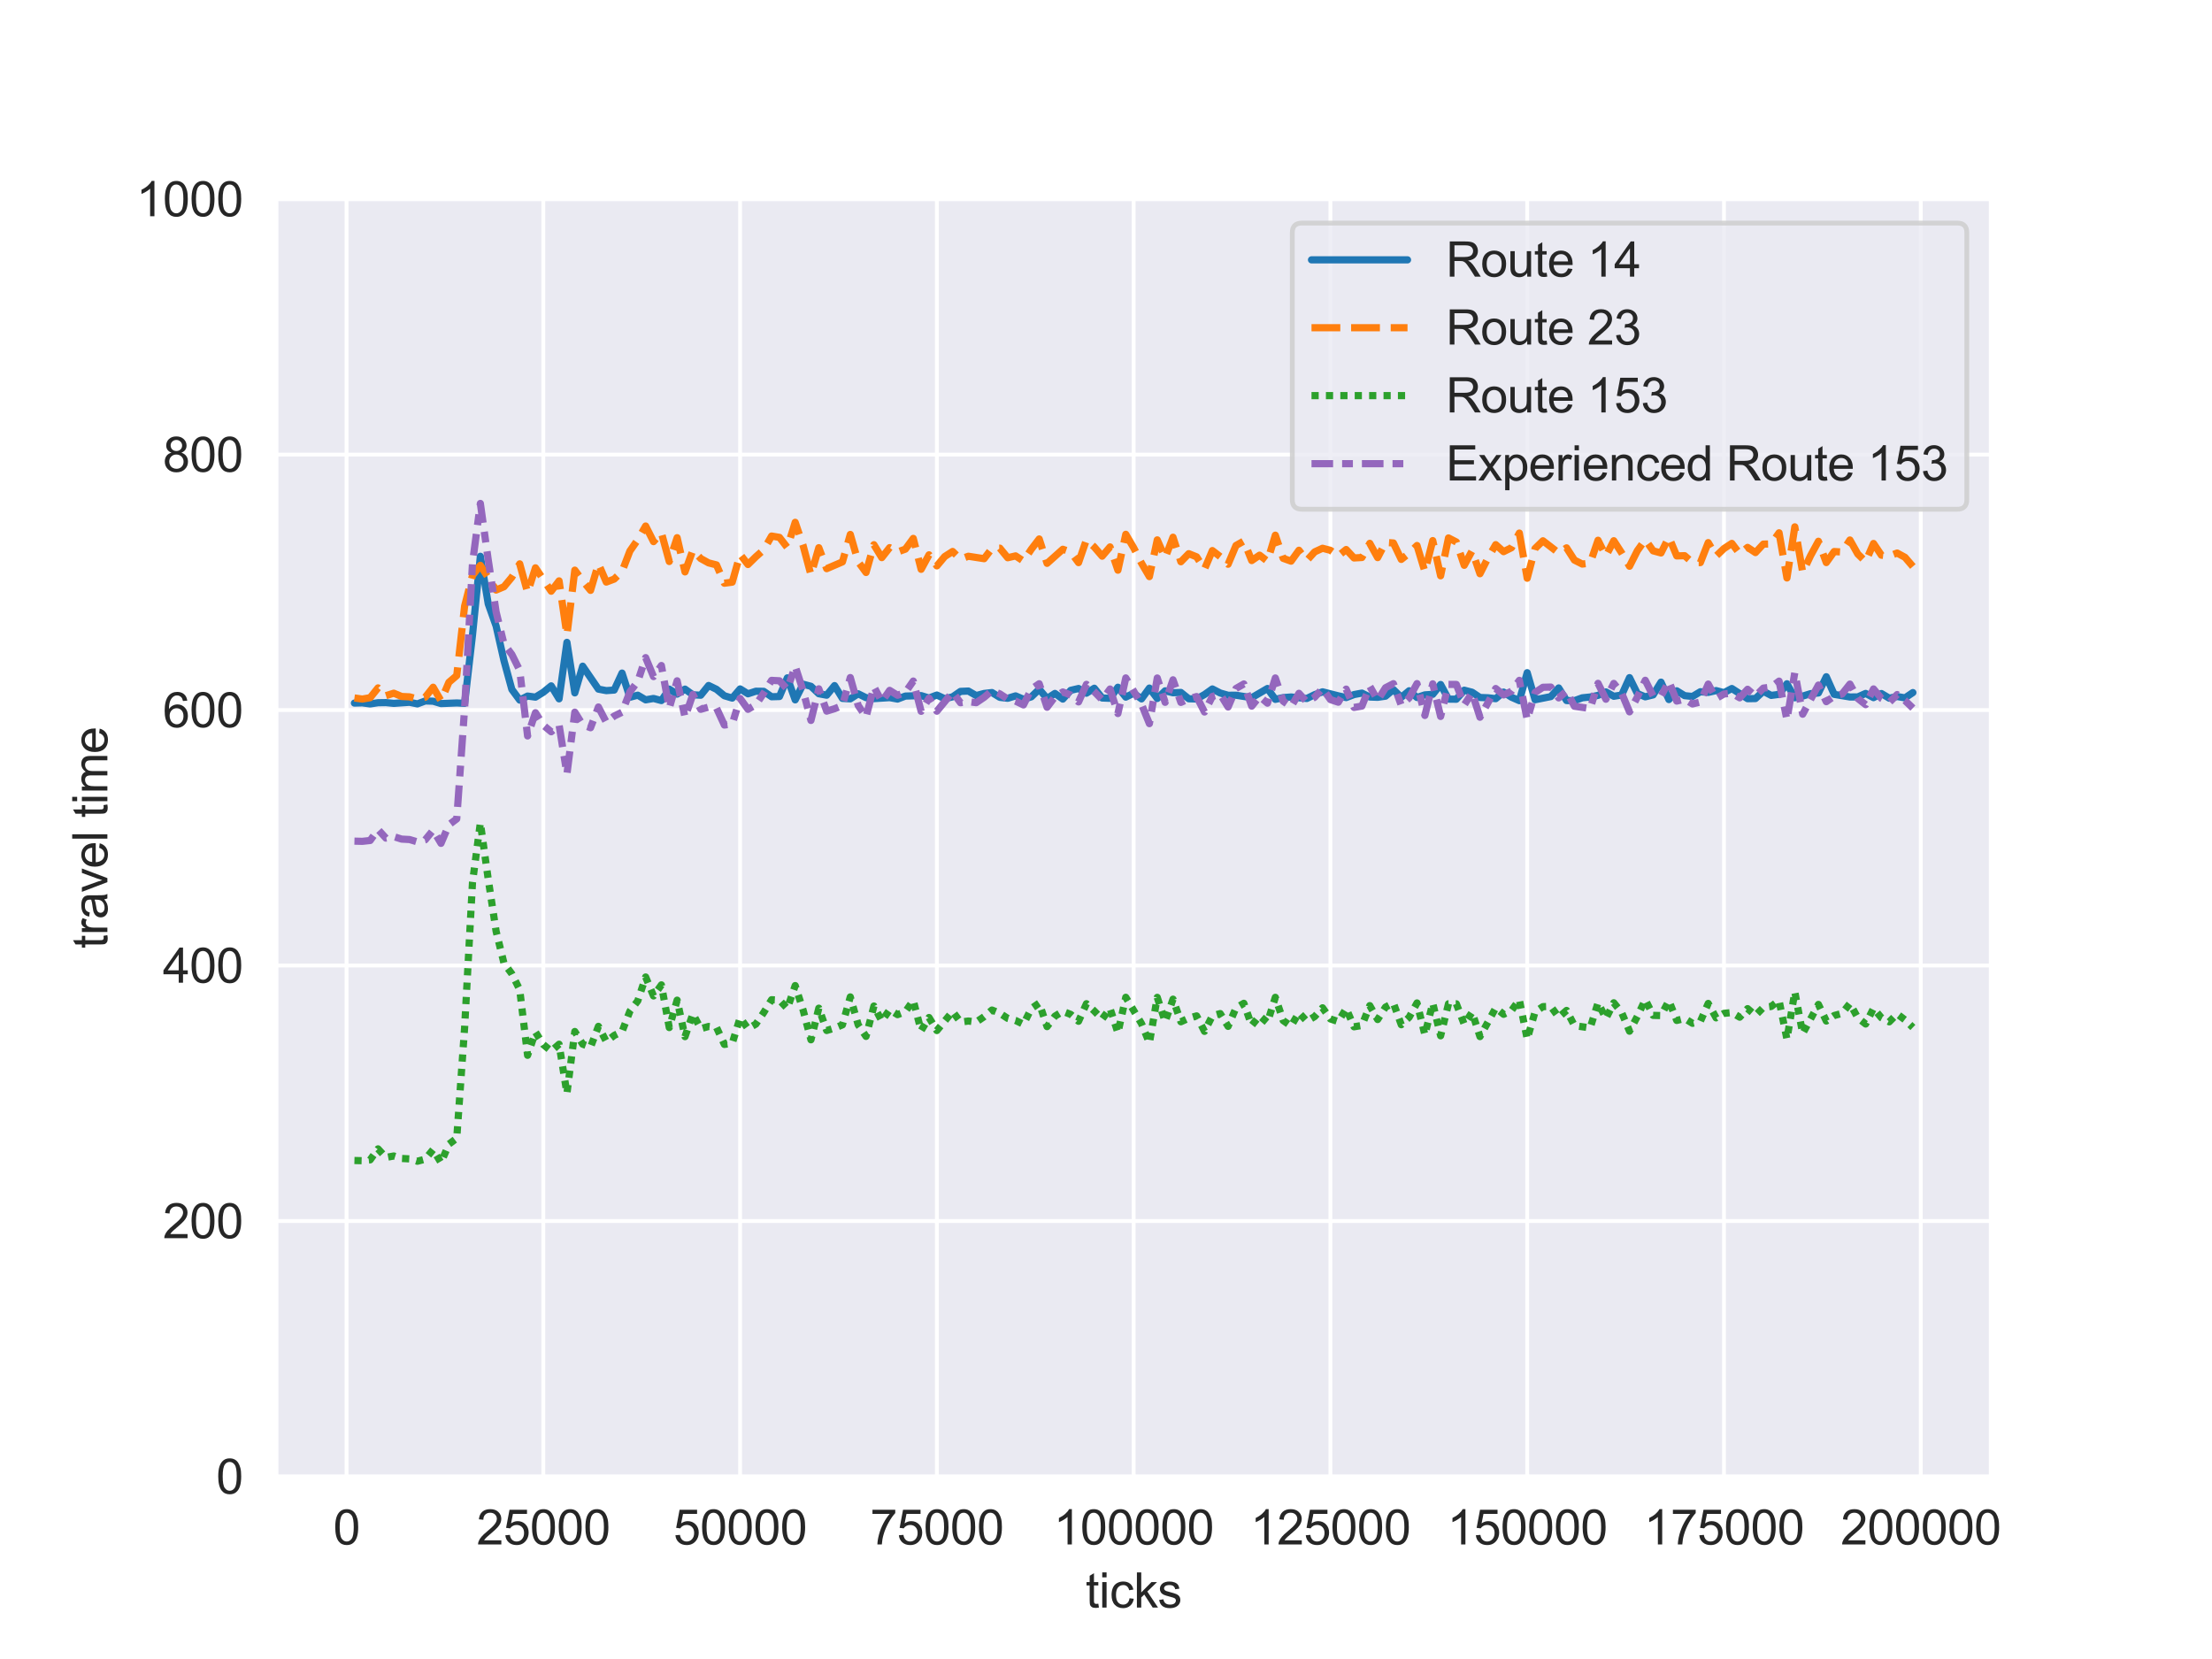 <?xml version="1.0" encoding="utf-8" standalone="no"?>
<!DOCTYPE svg PUBLIC "-//W3C//DTD SVG 1.1//EN"
  "http://www.w3.org/Graphics/SVG/1.1/DTD/svg11.dtd">
<svg xmlns:xlink="http://www.w3.org/1999/xlink" width="460.8pt" height="345.6pt" viewBox="0 0 460.8 345.6" xmlns="http://www.w3.org/2000/svg" version="1.1">
 <defs>
  <style type="text/css">*{stroke-linejoin: round; stroke-linecap: butt}</style>
 </defs>
 <g id="figure_1">
  <g id="patch_1">
   <path d="M 0 345.6 
L 460.8 345.6 
L 460.8 0 
L 0 0 
z
" style="fill: #ffffff"/>
  </g>
  <g id="axes_1">
   <g id="patch_2">
    <path d="M 57.6 307.584 
L 414.72 307.584 
L 414.72 41.472 
L 57.6 41.472 
z
" style="fill: #eaeaf2"/>
   </g>
   <g id="matplotlib.axis_1">
    <g id="xtick_1">
     <g id="line2d_1">
      <path d="M 72.193 307.584 
L 72.193 41.472 
" clip-path="url(#p2d8c1a5a22)" style="fill: none; stroke: #ffffff; stroke-width: 0.8; stroke-linecap: round"/>
     </g>
     <g id="text_1">
      <!-- 0 -->
      <g style="fill: #262626" transform="translate(69.413 321.742) scale(0.1 -0.1)">
       <defs>
        <path id="ArialMT-30" d="M 266 2259 
Q 266 3072 433 3567 
Q 600 4063 929 4331 
Q 1259 4600 1759 4600 
Q 2128 4600 2406 4451 
Q 2684 4303 2865 4023 
Q 3047 3744 3150 3342 
Q 3253 2941 3253 2259 
Q 3253 1453 3087 958 
Q 2922 463 2592 192 
Q 2263 -78 1759 -78 
Q 1097 -78 719 397 
Q 266 969 266 2259 
z
M 844 2259 
Q 844 1131 1108 757 
Q 1372 384 1759 384 
Q 2147 384 2411 759 
Q 2675 1134 2675 2259 
Q 2675 3391 2411 3762 
Q 2147 4134 1753 4134 
Q 1366 4134 1134 3806 
Q 844 3388 844 2259 
z
" transform="scale(0.016)"/>
       </defs>
       <use xlink:href="#ArialMT-30"/>
      </g>
     </g>
    </g>
    <g id="xtick_2">
     <g id="line2d_2">
      <path d="M 113.185 307.584 
L 113.185 41.472 
" clip-path="url(#p2d8c1a5a22)" style="fill: none; stroke: #ffffff; stroke-width: 0.8; stroke-linecap: round"/>
     </g>
     <g id="text_2">
      <!-- 25000 -->
      <g style="fill: #262626" transform="translate(99.282 321.742) scale(0.1 -0.1)">
       <defs>
        <path id="ArialMT-32" d="M 3222 541 
L 3222 0 
L 194 0 
Q 188 203 259 391 
Q 375 700 629 1000 
Q 884 1300 1366 1694 
Q 2113 2306 2375 2664 
Q 2638 3022 2638 3341 
Q 2638 3675 2398 3904 
Q 2159 4134 1775 4134 
Q 1369 4134 1125 3890 
Q 881 3647 878 3216 
L 300 3275 
Q 359 3922 746 4261 
Q 1134 4600 1788 4600 
Q 2447 4600 2831 4234 
Q 3216 3869 3216 3328 
Q 3216 3053 3103 2787 
Q 2991 2522 2730 2228 
Q 2469 1934 1863 1422 
Q 1356 997 1212 845 
Q 1069 694 975 541 
L 3222 541 
z
" transform="scale(0.016)"/>
        <path id="ArialMT-35" d="M 266 1200 
L 856 1250 
Q 922 819 1161 601 
Q 1400 384 1738 384 
Q 2144 384 2425 690 
Q 2706 997 2706 1503 
Q 2706 1984 2436 2262 
Q 2166 2541 1728 2541 
Q 1456 2541 1237 2417 
Q 1019 2294 894 2097 
L 366 2166 
L 809 4519 
L 3088 4519 
L 3088 3981 
L 1259 3981 
L 1013 2750 
Q 1425 3038 1878 3038 
Q 2478 3038 2890 2622 
Q 3303 2206 3303 1553 
Q 3303 931 2941 478 
Q 2500 -78 1738 -78 
Q 1113 -78 717 272 
Q 322 622 266 1200 
z
" transform="scale(0.016)"/>
       </defs>
       <use xlink:href="#ArialMT-32"/>
       <use xlink:href="#ArialMT-35" x="55.615"/>
       <use xlink:href="#ArialMT-30" x="111.23"/>
       <use xlink:href="#ArialMT-30" x="166.846"/>
       <use xlink:href="#ArialMT-30" x="222.461"/>
      </g>
     </g>
    </g>
    <g id="xtick_3">
     <g id="line2d_3">
      <path d="M 154.177 307.584 
L 154.177 41.472 
" clip-path="url(#p2d8c1a5a22)" style="fill: none; stroke: #ffffff; stroke-width: 0.8; stroke-linecap: round"/>
     </g>
     <g id="text_3">
      <!-- 50000 -->
      <g style="fill: #262626" transform="translate(140.274 321.742) scale(0.1 -0.1)">
       <use xlink:href="#ArialMT-35"/>
       <use xlink:href="#ArialMT-30" x="55.615"/>
       <use xlink:href="#ArialMT-30" x="111.23"/>
       <use xlink:href="#ArialMT-30" x="166.846"/>
       <use xlink:href="#ArialMT-30" x="222.461"/>
      </g>
     </g>
    </g>
    <g id="xtick_4">
     <g id="line2d_4">
      <path d="M 195.168 307.584 
L 195.168 41.472 
" clip-path="url(#p2d8c1a5a22)" style="fill: none; stroke: #ffffff; stroke-width: 0.8; stroke-linecap: round"/>
     </g>
     <g id="text_4">
      <!-- 75000 -->
      <g style="fill: #262626" transform="translate(181.266 321.742) scale(0.1 -0.1)">
       <defs>
        <path id="ArialMT-37" d="M 303 3981 
L 303 4522 
L 3269 4522 
L 3269 4084 
Q 2831 3619 2401 2847 
Q 1972 2075 1738 1259 
Q 1569 684 1522 0 
L 944 0 
Q 953 541 1156 1306 
Q 1359 2072 1739 2783 
Q 2119 3494 2547 3981 
L 303 3981 
z
" transform="scale(0.016)"/>
       </defs>
       <use xlink:href="#ArialMT-37"/>
       <use xlink:href="#ArialMT-35" x="55.615"/>
       <use xlink:href="#ArialMT-30" x="111.23"/>
       <use xlink:href="#ArialMT-30" x="166.846"/>
       <use xlink:href="#ArialMT-30" x="222.461"/>
      </g>
     </g>
    </g>
    <g id="xtick_5">
     <g id="line2d_5">
      <path d="M 236.16 307.584 
L 236.16 41.472 
" clip-path="url(#p2d8c1a5a22)" style="fill: none; stroke: #ffffff; stroke-width: 0.8; stroke-linecap: round"/>
     </g>
     <g id="text_5">
      <!-- 100000 -->
      <g style="fill: #262626" transform="translate(219.477 321.742) scale(0.1 -0.1)">
       <defs>
        <path id="ArialMT-31" d="M 2384 0 
L 1822 0 
L 1822 3584 
Q 1619 3391 1289 3197 
Q 959 3003 697 2906 
L 697 3450 
Q 1169 3672 1522 3987 
Q 1875 4303 2022 4600 
L 2384 4600 
L 2384 0 
z
" transform="scale(0.016)"/>
       </defs>
       <use xlink:href="#ArialMT-31"/>
       <use xlink:href="#ArialMT-30" x="55.615"/>
       <use xlink:href="#ArialMT-30" x="111.23"/>
       <use xlink:href="#ArialMT-30" x="166.846"/>
       <use xlink:href="#ArialMT-30" x="222.461"/>
       <use xlink:href="#ArialMT-30" x="278.076"/>
      </g>
     </g>
    </g>
    <g id="xtick_6">
     <g id="line2d_6">
      <path d="M 277.152 307.584 
L 277.152 41.472 
" clip-path="url(#p2d8c1a5a22)" style="fill: none; stroke: #ffffff; stroke-width: 0.8; stroke-linecap: round"/>
     </g>
     <g id="text_6">
      <!-- 125000 -->
      <g style="fill: #262626" transform="translate(260.469 321.742) scale(0.1 -0.1)">
       <use xlink:href="#ArialMT-31"/>
       <use xlink:href="#ArialMT-32" x="55.615"/>
       <use xlink:href="#ArialMT-35" x="111.23"/>
       <use xlink:href="#ArialMT-30" x="166.846"/>
       <use xlink:href="#ArialMT-30" x="222.461"/>
       <use xlink:href="#ArialMT-30" x="278.076"/>
      </g>
     </g>
    </g>
    <g id="xtick_7">
     <g id="line2d_7">
      <path d="M 318.143 307.584 
L 318.143 41.472 
" clip-path="url(#p2d8c1a5a22)" style="fill: none; stroke: #ffffff; stroke-width: 0.8; stroke-linecap: round"/>
     </g>
     <g id="text_7">
      <!-- 150000 -->
      <g style="fill: #262626" transform="translate(301.461 321.742) scale(0.1 -0.1)">
       <use xlink:href="#ArialMT-31"/>
       <use xlink:href="#ArialMT-35" x="55.615"/>
       <use xlink:href="#ArialMT-30" x="111.23"/>
       <use xlink:href="#ArialMT-30" x="166.846"/>
       <use xlink:href="#ArialMT-30" x="222.461"/>
       <use xlink:href="#ArialMT-30" x="278.076"/>
      </g>
     </g>
    </g>
    <g id="xtick_8">
     <g id="line2d_8">
      <path d="M 359.135 307.584 
L 359.135 41.472 
" clip-path="url(#p2d8c1a5a22)" style="fill: none; stroke: #ffffff; stroke-width: 0.8; stroke-linecap: round"/>
     </g>
     <g id="text_8">
      <!-- 175000 -->
      <g style="fill: #262626" transform="translate(342.452 321.742) scale(0.1 -0.1)">
       <use xlink:href="#ArialMT-31"/>
       <use xlink:href="#ArialMT-37" x="55.615"/>
       <use xlink:href="#ArialMT-35" x="111.23"/>
       <use xlink:href="#ArialMT-30" x="166.846"/>
       <use xlink:href="#ArialMT-30" x="222.461"/>
       <use xlink:href="#ArialMT-30" x="278.076"/>
      </g>
     </g>
    </g>
    <g id="xtick_9">
     <g id="line2d_9">
      <path d="M 400.127 307.584 
L 400.127 41.472 
" clip-path="url(#p2d8c1a5a22)" style="fill: none; stroke: #ffffff; stroke-width: 0.8; stroke-linecap: round"/>
     </g>
     <g id="text_9">
      <!-- 200000 -->
      <g style="fill: #262626" transform="translate(383.444 321.742) scale(0.1 -0.1)">
       <use xlink:href="#ArialMT-32"/>
       <use xlink:href="#ArialMT-30" x="55.615"/>
       <use xlink:href="#ArialMT-30" x="111.23"/>
       <use xlink:href="#ArialMT-30" x="166.846"/>
       <use xlink:href="#ArialMT-30" x="222.461"/>
       <use xlink:href="#ArialMT-30" x="278.076"/>
      </g>
     </g>
    </g>
    <g id="text_10">
     <!-- ticks -->
     <g style="fill: #262626" transform="translate(226.16 334.887) scale(0.1 -0.1)">
      <defs>
       <path id="ArialMT-74" d="M 1650 503 
L 1731 6 
Q 1494 -44 1306 -44 
Q 1000 -44 831 53 
Q 663 150 594 308 
Q 525 466 525 972 
L 525 2881 
L 113 2881 
L 113 3319 
L 525 3319 
L 525 4141 
L 1084 4478 
L 1084 3319 
L 1650 3319 
L 1650 2881 
L 1084 2881 
L 1084 941 
Q 1084 700 1114 631 
Q 1144 563 1211 522 
Q 1278 481 1403 481 
Q 1497 481 1650 503 
z
" transform="scale(0.016)"/>
       <path id="ArialMT-69" d="M 425 3934 
L 425 4581 
L 988 4581 
L 988 3934 
L 425 3934 
z
M 425 0 
L 425 3319 
L 988 3319 
L 988 0 
L 425 0 
z
" transform="scale(0.016)"/>
       <path id="ArialMT-63" d="M 2588 1216 
L 3141 1144 
Q 3050 572 2676 248 
Q 2303 -75 1759 -75 
Q 1078 -75 664 370 
Q 250 816 250 1647 
Q 250 2184 428 2587 
Q 606 2991 970 3192 
Q 1334 3394 1763 3394 
Q 2303 3394 2647 3120 
Q 2991 2847 3088 2344 
L 2541 2259 
Q 2463 2594 2264 2762 
Q 2066 2931 1784 2931 
Q 1359 2931 1093 2626 
Q 828 2322 828 1663 
Q 828 994 1084 691 
Q 1341 388 1753 388 
Q 2084 388 2306 591 
Q 2528 794 2588 1216 
z
" transform="scale(0.016)"/>
       <path id="ArialMT-6b" d="M 425 0 
L 425 4581 
L 988 4581 
L 988 1969 
L 2319 3319 
L 3047 3319 
L 1778 2088 
L 3175 0 
L 2481 0 
L 1384 1697 
L 988 1316 
L 988 0 
L 425 0 
z
" transform="scale(0.016)"/>
       <path id="ArialMT-73" d="M 197 991 
L 753 1078 
Q 800 744 1014 566 
Q 1228 388 1613 388 
Q 2000 388 2187 545 
Q 2375 703 2375 916 
Q 2375 1106 2209 1216 
Q 2094 1291 1634 1406 
Q 1016 1563 777 1677 
Q 538 1791 414 1992 
Q 291 2194 291 2438 
Q 291 2659 392 2848 
Q 494 3038 669 3163 
Q 800 3259 1026 3326 
Q 1253 3394 1513 3394 
Q 1903 3394 2198 3281 
Q 2494 3169 2634 2976 
Q 2775 2784 2828 2463 
L 2278 2388 
Q 2241 2644 2061 2787 
Q 1881 2931 1553 2931 
Q 1166 2931 1000 2803 
Q 834 2675 834 2503 
Q 834 2394 903 2306 
Q 972 2216 1119 2156 
Q 1203 2125 1616 2013 
Q 2213 1853 2448 1751 
Q 2684 1650 2818 1456 
Q 2953 1263 2953 975 
Q 2953 694 2789 445 
Q 2625 197 2315 61 
Q 2006 -75 1616 -75 
Q 969 -75 630 194 
Q 291 463 197 991 
z
" transform="scale(0.016)"/>
      </defs>
      <use xlink:href="#ArialMT-74"/>
      <use xlink:href="#ArialMT-69" x="27.783"/>
      <use xlink:href="#ArialMT-63" x="50"/>
      <use xlink:href="#ArialMT-6b" x="100"/>
      <use xlink:href="#ArialMT-73" x="150"/>
     </g>
    </g>
   </g>
   <g id="matplotlib.axis_2">
    <g id="ytick_1">
     <g id="line2d_10">
      <path d="M 57.6 307.584 
L 414.72 307.584 
" clip-path="url(#p2d8c1a5a22)" style="fill: none; stroke: #ffffff; stroke-width: 0.8; stroke-linecap: round"/>
     </g>
     <g id="text_11">
      <!-- 0 -->
      <g style="fill: #262626" transform="translate(45.039 311.163) scale(0.1 -0.1)">
       <use xlink:href="#ArialMT-30"/>
      </g>
     </g>
    </g>
    <g id="ytick_2">
     <g id="line2d_11">
      <path d="M 57.6 254.362 
L 414.72 254.362 
" clip-path="url(#p2d8c1a5a22)" style="fill: none; stroke: #ffffff; stroke-width: 0.8; stroke-linecap: round"/>
     </g>
     <g id="text_12">
      <!-- 200 -->
      <g style="fill: #262626" transform="translate(33.917 257.941) scale(0.1 -0.1)">
       <use xlink:href="#ArialMT-32"/>
       <use xlink:href="#ArialMT-30" x="55.615"/>
       <use xlink:href="#ArialMT-30" x="111.23"/>
      </g>
     </g>
    </g>
    <g id="ytick_3">
     <g id="line2d_12">
      <path d="M 57.6 201.139 
L 414.72 201.139 
" clip-path="url(#p2d8c1a5a22)" style="fill: none; stroke: #ffffff; stroke-width: 0.8; stroke-linecap: round"/>
     </g>
     <g id="text_13">
      <!-- 400 -->
      <g style="fill: #262626" transform="translate(33.917 204.718) scale(0.1 -0.1)">
       <defs>
        <path id="ArialMT-34" d="M 2069 0 
L 2069 1097 
L 81 1097 
L 81 1613 
L 2172 4581 
L 2631 4581 
L 2631 1613 
L 3250 1613 
L 3250 1097 
L 2631 1097 
L 2631 0 
L 2069 0 
z
M 2069 1613 
L 2069 3678 
L 634 1613 
L 2069 1613 
z
" transform="scale(0.016)"/>
       </defs>
       <use xlink:href="#ArialMT-34"/>
       <use xlink:href="#ArialMT-30" x="55.615"/>
       <use xlink:href="#ArialMT-30" x="111.23"/>
      </g>
     </g>
    </g>
    <g id="ytick_4">
     <g id="line2d_13">
      <path d="M 57.6 147.917 
L 414.72 147.917 
" clip-path="url(#p2d8c1a5a22)" style="fill: none; stroke: #ffffff; stroke-width: 0.8; stroke-linecap: round"/>
     </g>
     <g id="text_14">
      <!-- 600 -->
      <g style="fill: #262626" transform="translate(33.917 151.496) scale(0.1 -0.1)">
       <defs>
        <path id="ArialMT-36" d="M 3184 3459 
L 2625 3416 
Q 2550 3747 2413 3897 
Q 2184 4138 1850 4138 
Q 1581 4138 1378 3988 
Q 1113 3794 959 3422 
Q 806 3050 800 2363 
Q 1003 2672 1297 2822 
Q 1591 2972 1913 2972 
Q 2475 2972 2870 2558 
Q 3266 2144 3266 1488 
Q 3266 1056 3080 686 
Q 2894 316 2569 119 
Q 2244 -78 1831 -78 
Q 1128 -78 684 439 
Q 241 956 241 2144 
Q 241 3472 731 4075 
Q 1159 4600 1884 4600 
Q 2425 4600 2770 4297 
Q 3116 3994 3184 3459 
z
M 888 1484 
Q 888 1194 1011 928 
Q 1134 663 1356 523 
Q 1578 384 1822 384 
Q 2178 384 2434 671 
Q 2691 959 2691 1453 
Q 2691 1928 2437 2201 
Q 2184 2475 1800 2475 
Q 1419 2475 1153 2201 
Q 888 1928 888 1484 
z
" transform="scale(0.016)"/>
       </defs>
       <use xlink:href="#ArialMT-36"/>
       <use xlink:href="#ArialMT-30" x="55.615"/>
       <use xlink:href="#ArialMT-30" x="111.23"/>
      </g>
     </g>
    </g>
    <g id="ytick_5">
     <g id="line2d_14">
      <path d="M 57.6 94.694 
L 414.72 94.694 
" clip-path="url(#p2d8c1a5a22)" style="fill: none; stroke: #ffffff; stroke-width: 0.8; stroke-linecap: round"/>
     </g>
     <g id="text_15">
      <!-- 800 -->
      <g style="fill: #262626" transform="translate(33.917 98.273) scale(0.1 -0.1)">
       <defs>
        <path id="ArialMT-38" d="M 1131 2484 
Q 781 2613 612 2850 
Q 444 3088 444 3419 
Q 444 3919 803 4259 
Q 1163 4600 1759 4600 
Q 2359 4600 2725 4251 
Q 3091 3903 3091 3403 
Q 3091 3084 2923 2848 
Q 2756 2613 2416 2484 
Q 2838 2347 3058 2040 
Q 3278 1734 3278 1309 
Q 3278 722 2862 322 
Q 2447 -78 1769 -78 
Q 1091 -78 675 323 
Q 259 725 259 1325 
Q 259 1772 486 2073 
Q 713 2375 1131 2484 
z
M 1019 3438 
Q 1019 3113 1228 2906 
Q 1438 2700 1772 2700 
Q 2097 2700 2305 2904 
Q 2513 3109 2513 3406 
Q 2513 3716 2298 3927 
Q 2084 4138 1766 4138 
Q 1444 4138 1231 3931 
Q 1019 3725 1019 3438 
z
M 838 1322 
Q 838 1081 952 856 
Q 1066 631 1291 507 
Q 1516 384 1775 384 
Q 2178 384 2440 643 
Q 2703 903 2703 1303 
Q 2703 1709 2433 1975 
Q 2163 2241 1756 2241 
Q 1359 2241 1098 1978 
Q 838 1716 838 1322 
z
" transform="scale(0.016)"/>
       </defs>
       <use xlink:href="#ArialMT-38"/>
       <use xlink:href="#ArialMT-30" x="55.615"/>
       <use xlink:href="#ArialMT-30" x="111.23"/>
      </g>
     </g>
    </g>
    <g id="ytick_6">
     <g id="line2d_15">
      <path d="M 57.6 41.472 
L 414.72 41.472 
" clip-path="url(#p2d8c1a5a22)" style="fill: none; stroke: #ffffff; stroke-width: 0.8; stroke-linecap: round"/>
     </g>
     <g id="text_16">
      <!-- 1000 -->
      <g style="fill: #262626" transform="translate(28.356 45.051) scale(0.1 -0.1)">
       <use xlink:href="#ArialMT-31"/>
       <use xlink:href="#ArialMT-30" x="55.615"/>
       <use xlink:href="#ArialMT-30" x="111.23"/>
       <use xlink:href="#ArialMT-30" x="166.846"/>
      </g>
     </g>
    </g>
    <g id="text_17">
     <!-- travel time -->
     <g style="fill: #262626" transform="translate(22.369 197.588) rotate(-90) scale(0.1 -0.1)">
      <defs>
       <path id="ArialMT-72" d="M 416 0 
L 416 3319 
L 922 3319 
L 922 2816 
Q 1116 3169 1280 3281 
Q 1444 3394 1641 3394 
Q 1925 3394 2219 3213 
L 2025 2691 
Q 1819 2813 1613 2813 
Q 1428 2813 1281 2702 
Q 1134 2591 1072 2394 
Q 978 2094 978 1738 
L 978 0 
L 416 0 
z
" transform="scale(0.016)"/>
       <path id="ArialMT-61" d="M 2588 409 
Q 2275 144 1986 34 
Q 1697 -75 1366 -75 
Q 819 -75 525 192 
Q 231 459 231 875 
Q 231 1119 342 1320 
Q 453 1522 633 1644 
Q 813 1766 1038 1828 
Q 1203 1872 1538 1913 
Q 2219 1994 2541 2106 
Q 2544 2222 2544 2253 
Q 2544 2597 2384 2738 
Q 2169 2928 1744 2928 
Q 1347 2928 1158 2789 
Q 969 2650 878 2297 
L 328 2372 
Q 403 2725 575 2942 
Q 747 3159 1072 3276 
Q 1397 3394 1825 3394 
Q 2250 3394 2515 3294 
Q 2781 3194 2906 3042 
Q 3031 2891 3081 2659 
Q 3109 2516 3109 2141 
L 3109 1391 
Q 3109 606 3145 398 
Q 3181 191 3288 0 
L 2700 0 
Q 2613 175 2588 409 
z
M 2541 1666 
Q 2234 1541 1622 1453 
Q 1275 1403 1131 1340 
Q 988 1278 909 1158 
Q 831 1038 831 891 
Q 831 666 1001 516 
Q 1172 366 1500 366 
Q 1825 366 2078 508 
Q 2331 650 2450 897 
Q 2541 1088 2541 1459 
L 2541 1666 
z
" transform="scale(0.016)"/>
       <path id="ArialMT-76" d="M 1344 0 
L 81 3319 
L 675 3319 
L 1388 1331 
Q 1503 1009 1600 663 
Q 1675 925 1809 1294 
L 2547 3319 
L 3125 3319 
L 1869 0 
L 1344 0 
z
" transform="scale(0.016)"/>
       <path id="ArialMT-65" d="M 2694 1069 
L 3275 997 
Q 3138 488 2766 206 
Q 2394 -75 1816 -75 
Q 1088 -75 661 373 
Q 234 822 234 1631 
Q 234 2469 665 2931 
Q 1097 3394 1784 3394 
Q 2450 3394 2872 2941 
Q 3294 2488 3294 1666 
Q 3294 1616 3291 1516 
L 816 1516 
Q 847 969 1125 678 
Q 1403 388 1819 388 
Q 2128 388 2347 550 
Q 2566 713 2694 1069 
z
M 847 1978 
L 2700 1978 
Q 2663 2397 2488 2606 
Q 2219 2931 1791 2931 
Q 1403 2931 1139 2672 
Q 875 2413 847 1978 
z
" transform="scale(0.016)"/>
       <path id="ArialMT-6c" d="M 409 0 
L 409 4581 
L 972 4581 
L 972 0 
L 409 0 
z
" transform="scale(0.016)"/>
       <path id="ArialMT-20" transform="scale(0.016)"/>
       <path id="ArialMT-6d" d="M 422 0 
L 422 3319 
L 925 3319 
L 925 2853 
Q 1081 3097 1340 3245 
Q 1600 3394 1931 3394 
Q 2300 3394 2536 3241 
Q 2772 3088 2869 2813 
Q 3263 3394 3894 3394 
Q 4388 3394 4653 3120 
Q 4919 2847 4919 2278 
L 4919 0 
L 4359 0 
L 4359 2091 
Q 4359 2428 4304 2576 
Q 4250 2725 4106 2815 
Q 3963 2906 3769 2906 
Q 3419 2906 3187 2673 
Q 2956 2441 2956 1928 
L 2956 0 
L 2394 0 
L 2394 2156 
Q 2394 2531 2256 2718 
Q 2119 2906 1806 2906 
Q 1569 2906 1367 2781 
Q 1166 2656 1075 2415 
Q 984 2175 984 1722 
L 984 0 
L 422 0 
z
" transform="scale(0.016)"/>
      </defs>
      <use xlink:href="#ArialMT-74"/>
      <use xlink:href="#ArialMT-72" x="27.783"/>
      <use xlink:href="#ArialMT-61" x="61.084"/>
      <use xlink:href="#ArialMT-76" x="116.699"/>
      <use xlink:href="#ArialMT-65" x="166.699"/>
      <use xlink:href="#ArialMT-6c" x="222.314"/>
      <use xlink:href="#ArialMT-20" x="244.531"/>
      <use xlink:href="#ArialMT-74" x="272.314"/>
      <use xlink:href="#ArialMT-69" x="300.098"/>
      <use xlink:href="#ArialMT-6d" x="322.314"/>
      <use xlink:href="#ArialMT-65" x="405.615"/>
     </g>
    </g>
   </g>
   <g id="PolyCollection_1"/>
   <g id="PolyCollection_2"/>
   <g id="PolyCollection_3"/>
   <g id="PolyCollection_4"/>
   <g id="line2d_16">
    <path d="M 73.833 146.465 
L 75.472 146.422 
L 77.112 146.641 
L 78.752 146.39 
L 80.391 146.366 
L 82.031 146.527 
L 85.31 146.298 
L 86.95 146.632 
L 88.59 146.022 
L 90.229 146.074 
L 91.869 146.568 
L 95.148 146.439 
L 96.788 146.516 
L 98.428 132.305 
L 100.067 115.889 
L 101.707 125.795 
L 103.347 130.402 
L 104.986 137.624 
L 106.626 143.618 
L 108.266 145.838 
L 109.905 145.001 
L 111.545 145.225 
L 113.185 144.212 
L 114.824 142.877 
L 116.464 145.58 
L 118.104 133.815 
L 119.743 144.34 
L 121.383 138.779 
L 124.662 143.559 
L 126.302 143.868 
L 127.942 143.754 
L 129.581 140.213 
L 131.221 145.255 
L 132.861 144.818 
L 134.5 145.79 
L 136.14 145.501 
L 137.78 145.938 
L 139.42 143.554 
L 141.059 144.6 
L 142.699 143.556 
L 144.339 144.74 
L 145.978 144.826 
L 147.618 142.797 
L 149.258 143.594 
L 150.897 144.937 
L 152.537 145.425 
L 154.177 143.513 
L 155.816 144.532 
L 157.456 143.995 
L 159.096 144.016 
L 160.735 145.147 
L 162.375 145.099 
L 164.015 141.211 
L 165.654 145.793 
L 167.294 142.532 
L 168.934 142.966 
L 170.573 144.518 
L 172.213 144.822 
L 173.853 142.824 
L 175.492 145.488 
L 177.132 145.582 
L 178.772 144.53 
L 180.411 145.336 
L 182.051 145.537 
L 185.33 145.326 
L 186.97 145.627 
L 188.61 145.004 
L 191.889 144.906 
L 193.529 145.412 
L 195.168 144.789 
L 196.808 145.559 
L 198.448 145.165 
L 200.087 144.028 
L 201.727 143.959 
L 203.367 144.9 
L 205.006 144.459 
L 206.646 144.268 
L 208.286 145.274 
L 209.925 145.467 
L 211.565 144.965 
L 213.205 145.666 
L 214.844 145.164 
L 216.484 143.584 
L 218.124 145.513 
L 219.763 144.452 
L 221.403 145.631 
L 223.043 143.809 
L 224.682 143.427 
L 226.322 144.407 
L 227.962 143.373 
L 229.601 145.404 
L 231.241 145.471 
L 232.881 143.165 
L 234.52 145.222 
L 236.16 144.418 
L 237.8 145.591 
L 239.439 143.34 
L 241.079 145.508 
L 242.719 143.912 
L 244.358 144.313 
L 245.998 144.249 
L 247.638 145.565 
L 249.277 145.611 
L 250.917 144.691 
L 252.557 143.524 
L 254.196 144.366 
L 255.836 144.836 
L 257.476 144.827 
L 260.755 145.343 
L 264.034 143.427 
L 265.674 145.688 
L 267.314 145.325 
L 268.953 145.195 
L 272.233 145.51 
L 273.872 144.709 
L 275.512 144.12 
L 278.791 144.952 
L 280.431 145.319 
L 282.071 144.693 
L 283.71 144.382 
L 285.35 145.2 
L 286.99 145.261 
L 288.629 145.026 
L 290.269 143.65 
L 291.909 145.264 
L 293.548 143.903 
L 295.188 145.301 
L 296.828 144.756 
L 298.467 144.642 
L 300.107 142.595 
L 301.747 145.64 
L 303.386 145.66 
L 305.026 143.782 
L 306.666 144.204 
L 308.305 145.3 
L 309.945 145.356 
L 311.585 145.546 
L 313.224 144.177 
L 314.864 145.24 
L 316.504 145.959 
L 318.143 140.132 
L 319.783 145.769 
L 323.062 145.113 
L 324.702 143.313 
L 326.342 145.937 
L 327.981 145.968 
L 329.621 145.366 
L 331.261 145.198 
L 332.9 144.86 
L 334.54 144.135 
L 336.18 145.047 
L 337.82 144.786 
L 339.459 141.166 
L 341.099 144.497 
L 342.739 145.163 
L 344.378 144.759 
L 346.018 142.102 
L 347.658 145.729 
L 349.297 143.907 
L 350.937 144.916 
L 352.577 145.085 
L 354.216 144.102 
L 355.856 144.238 
L 357.496 143.864 
L 359.135 144.296 
L 360.775 143.431 
L 364.054 145.548 
L 365.694 145.52 
L 367.334 144.006 
L 368.973 144.865 
L 370.613 144.651 
L 372.253 142.441 
L 373.892 145.354 
L 375.532 145.011 
L 377.172 144.504 
L 378.811 144.36 
L 380.451 140.979 
L 382.091 144.648 
L 385.37 145.193 
L 387.01 145.182 
L 388.649 144.454 
L 390.289 145.33 
L 391.929 144.474 
L 393.568 145.449 
L 395.208 145.094 
L 396.848 145.383 
L 398.487 144.274 
L 398.487 144.274 
" clip-path="url(#p2d8c1a5a22)" style="fill: none; stroke: #1f77b4; stroke-width: 1.5; stroke-linecap: round"/>
   </g>
   <g id="line2d_17">
    <path d="M 73.833 145.399 
L 75.472 145.626 
L 77.112 145.341 
L 78.752 143.298 
L 80.391 144.918 
L 82.031 144.404 
L 83.671 145.088 
L 85.31 145.164 
L 86.95 145.613 
L 88.59 145.234 
L 90.229 143.162 
L 91.869 145.995 
L 93.509 142.141 
L 95.148 140.732 
L 96.788 126.257 
L 98.428 119.879 
L 100.067 117.769 
L 103.347 122.917 
L 104.986 122.228 
L 106.626 120.252 
L 108.266 117.461 
L 109.905 123.432 
L 111.545 118.287 
L 114.824 123.161 
L 116.464 121.006 
L 118.104 132.32 
L 119.743 118.772 
L 121.383 120.991 
L 123.023 122.986 
L 124.662 117.442 
L 126.302 121.255 
L 127.942 120.636 
L 129.581 119.056 
L 131.221 114.786 
L 132.861 112.432 
L 134.5 109.578 
L 136.14 112.829 
L 137.78 110.975 
L 139.42 116.972 
L 141.059 112.008 
L 142.699 119.138 
L 144.339 114.612 
L 145.978 116.356 
L 147.618 117.261 
L 149.258 117.68 
L 150.897 121.492 
L 152.537 121.275 
L 154.177 115.489 
L 155.816 117.597 
L 157.456 115.986 
L 159.096 114.533 
L 160.735 111.667 
L 162.375 111.946 
L 164.015 114.062 
L 165.654 108.81 
L 167.294 113.629 
L 168.934 119.763 
L 170.573 114.096 
L 172.213 118.461 
L 175.492 117.053 
L 177.132 111.335 
L 178.772 117.021 
L 180.411 119.257 
L 182.051 113.474 
L 183.691 116.164 
L 185.33 114.081 
L 186.97 114.986 
L 188.61 114.396 
L 190.249 112.157 
L 191.889 118.6 
L 193.529 115.581 
L 195.168 117.885 
L 196.808 115.931 
L 198.448 114.88 
L 200.087 116.482 
L 201.727 115.875 
L 205.006 116.385 
L 206.646 114.235 
L 208.286 114.189 
L 209.925 116.19 
L 211.565 115.801 
L 213.205 116.885 
L 214.844 114.412 
L 216.484 112.277 
L 218.124 117.354 
L 221.403 114.422 
L 223.043 114.988 
L 224.682 117.203 
L 226.322 112.439 
L 227.962 113.961 
L 229.601 115.864 
L 231.241 113.936 
L 232.881 118.783 
L 234.52 111.307 
L 236.16 114.109 
L 237.8 117.325 
L 239.439 120.116 
L 241.079 112.466 
L 242.719 116.216 
L 244.358 111.912 
L 245.998 117.022 
L 247.638 115.34 
L 249.277 115.999 
L 250.917 118.563 
L 252.557 114.696 
L 254.196 115.96 
L 255.836 117.54 
L 257.476 113.639 
L 259.115 112.708 
L 260.755 116.775 
L 262.395 115.649 
L 264.034 116.912 
L 265.674 111.489 
L 267.314 116.315 
L 268.953 116.901 
L 270.593 114.629 
L 272.233 116.765 
L 273.872 114.963 
L 275.512 114.21 
L 277.152 114.643 
L 278.791 115.8 
L 280.431 114.475 
L 282.071 116.234 
L 283.71 116.138 
L 285.35 113.187 
L 286.99 116.162 
L 288.629 112.999 
L 290.269 113.109 
L 291.909 116.536 
L 293.548 115.234 
L 295.188 113.64 
L 296.828 119.061 
L 298.467 112.616 
L 300.107 119.949 
L 301.747 112.06 
L 303.386 112.909 
L 305.026 117.764 
L 306.666 114.735 
L 308.305 119.52 
L 309.945 116.283 
L 311.585 113.46 
L 313.224 114.919 
L 314.864 114.106 
L 316.504 111.047 
L 318.143 120.458 
L 319.783 114.256 
L 321.423 112.658 
L 324.702 115.191 
L 326.342 114.126 
L 327.981 116.679 
L 329.621 117.506 
L 331.261 117.297 
L 332.9 112.543 
L 334.54 115.813 
L 336.18 112.644 
L 337.82 115.176 
L 339.459 117.959 
L 341.099 114.715 
L 342.739 112.424 
L 344.378 114.749 
L 346.018 115.191 
L 347.658 111.9 
L 349.297 115.809 
L 350.937 115.757 
L 352.577 117.201 
L 354.216 117.198 
L 355.856 113.034 
L 357.496 115.834 
L 359.135 114.273 
L 360.775 113.2 
L 362.415 115.371 
L 364.054 114.033 
L 365.694 115.113 
L 367.334 113.346 
L 368.973 113.312 
L 370.613 110.992 
L 372.253 120.401 
L 373.892 109.75 
L 375.532 119.246 
L 377.172 115.758 
L 378.811 112.754 
L 380.451 117.191 
L 382.091 114.894 
L 383.73 114.997 
L 385.37 112.489 
L 387.01 115.405 
L 388.649 117.007 
L 390.289 113.215 
L 391.929 115.656 
L 393.568 115.836 
L 395.208 115.206 
L 396.848 116.1 
L 398.487 118.013 
L 398.487 118.013 
" clip-path="url(#p2d8c1a5a22)" style="fill: none; stroke-dasharray: 6,2.25; stroke-dashoffset: 0; stroke: #ff7f0e; stroke-width: 1.5"/>
   </g>
   <g id="line2d_18">
    <path d="M 73.833 241.754 
L 75.472 241.794 
L 77.112 241.617 
L 78.752 239.332 
L 80.391 241.123 
L 82.031 240.814 
L 83.671 241.329 
L 85.31 241.417 
L 86.95 241.906 
L 88.59 241.47 
L 90.229 239.47 
L 91.869 242.216 
L 93.509 238.349 
L 95.148 237.112 
L 96.788 214.067 
L 98.428 183.854 
L 100.067 171.404 
L 101.707 183.153 
L 103.347 193.987 
L 104.986 200.663 
L 106.626 202.865 
L 108.266 206.164 
L 109.905 219.84 
L 111.545 214.998 
L 113.185 217.603 
L 114.824 218.969 
L 116.464 217.529 
L 118.104 227.779 
L 119.743 214.88 
L 121.383 217.518 
L 123.023 218.128 
L 124.662 213.805 
L 126.302 216.979 
L 127.942 215.702 
L 129.581 214.899 
L 131.221 210.647 
L 132.861 208.492 
L 134.5 203.523 
L 136.14 207.472 
L 137.78 205.167 
L 139.42 214.065 
L 141.059 208.352 
L 142.699 215.952 
L 144.339 211.192 
L 145.978 214.295 
L 147.618 213.83 
L 149.258 214.015 
L 150.897 217.569 
L 152.537 217.344 
L 154.177 212.02 
L 155.816 214.295 
L 157.456 213.338 
L 159.096 210.933 
L 160.735 208.261 
L 162.375 208.346 
L 164.015 210.099 
L 165.654 205.312 
L 167.294 210.392 
L 168.934 216.609 
L 170.573 210.021 
L 172.213 214.67 
L 173.853 214.17 
L 175.492 213.498 
L 177.132 207.673 
L 178.772 213.475 
L 180.411 215.901 
L 182.051 209.573 
L 183.691 212.7 
L 185.33 210.344 
L 186.97 211.368 
L 188.61 210.752 
L 190.249 208.404 
L 191.889 214.71 
L 193.529 211.968 
L 195.168 214.683 
L 198.448 210.7 
L 200.087 212.922 
L 201.727 212.697 
L 203.367 212.909 
L 205.006 211.799 
L 206.646 210.41 
L 208.286 211.074 
L 209.925 212.151 
L 211.565 212.583 
L 213.205 213.374 
L 214.844 210.094 
L 216.484 208.965 
L 218.124 213.864 
L 219.763 211.688 
L 221.403 210.681 
L 223.043 211.318 
L 224.682 212.751 
L 226.322 209.094 
L 227.962 210.617 
L 229.601 212.299 
L 231.241 210.066 
L 232.881 215.17 
L 234.52 207.753 
L 237.8 213.239 
L 239.439 217.276 
L 241.079 207.766 
L 242.719 212.838 
L 244.358 208.146 
L 245.998 212.852 
L 247.638 212.109 
L 249.277 211.631 
L 250.917 214.851 
L 252.557 211.613 
L 254.196 211.148 
L 255.836 213.81 
L 257.476 209.958 
L 259.115 209.009 
L 260.755 213.631 
L 262.395 211.603 
L 264.034 213.011 
L 265.674 207.759 
L 267.314 212.604 
L 268.953 213.747 
L 270.593 210.954 
L 272.233 212.755 
L 273.872 211.764 
L 275.512 209.945 
L 277.152 212.269 
L 278.791 212.811 
L 280.431 210.082 
L 282.071 213.899 
L 283.71 213.62 
L 285.35 209.488 
L 286.99 212.386 
L 288.629 209.797 
L 290.269 208.948 
L 291.909 213.467 
L 293.548 211.918 
L 295.188 208.933 
L 296.828 215.571 
L 298.467 208.983 
L 300.107 215.776 
L 301.747 209.104 
L 303.386 209.112 
L 305.026 213.378 
L 306.666 210.85 
L 308.305 215.944 
L 311.585 209.959 
L 313.224 211.296 
L 314.864 210.527 
L 316.504 208.258 
L 318.143 216.453 
L 319.783 210.792 
L 321.423 209.702 
L 323.062 209.655 
L 324.702 211.913 
L 326.342 210.494 
L 327.981 213.656 
L 331.261 214.132 
L 332.9 208.88 
L 334.54 212.188 
L 336.18 208.896 
L 337.82 210.928 
L 339.459 214.821 
L 341.099 211.713 
L 342.739 208.245 
L 344.378 211.52 
L 346.018 211.562 
L 347.658 208.459 
L 349.297 212.578 
L 350.937 212.167 
L 352.577 213.175 
L 354.216 212.768 
L 355.856 209.033 
L 357.496 212.039 
L 359.135 211.1 
L 360.775 210.936 
L 362.415 211.897 
L 364.054 210.117 
L 365.694 211.528 
L 367.334 209.874 
L 368.973 209.664 
L 370.613 208.419 
L 372.253 216.476 
L 373.892 206.616 
L 375.532 215.309 
L 378.811 209.239 
L 380.451 212.698 
L 382.091 211.553 
L 383.73 211.108 
L 385.37 209.035 
L 387.01 212.032 
L 388.649 213.318 
L 390.289 210.044 
L 391.929 212.023 
L 393.568 212.866 
L 395.208 211.216 
L 396.848 212.467 
L 398.487 214.037 
L 398.487 214.037 
" clip-path="url(#p2d8c1a5a22)" style="fill: none; stroke-dasharray: 1.5,1.5; stroke-dashoffset: 0; stroke: #2ca02c; stroke-width: 1.5"/>
   </g>
   <g id="line2d_19">
    <path d="M 73.833 175.226 
L 75.472 175.266 
L 77.112 175.089 
L 78.752 172.804 
L 80.391 174.595 
L 82.031 174.286 
L 83.671 174.801 
L 85.31 174.889 
L 86.95 175.378 
L 88.59 174.942 
L 90.229 172.942 
L 91.869 175.688 
L 93.509 171.821 
L 95.148 170.584 
L 96.788 147.539 
L 98.428 117.326 
L 100.067 104.876 
L 101.707 116.625 
L 103.347 127.459 
L 104.986 134.135 
L 106.626 136.337 
L 108.266 139.636 
L 109.905 153.312 
L 111.545 148.47 
L 113.185 151.075 
L 114.824 152.441 
L 116.464 151.001 
L 118.104 161.251 
L 119.743 148.352 
L 121.383 150.99 
L 123.023 151.6 
L 124.662 147.277 
L 126.302 150.451 
L 127.942 149.174 
L 129.581 148.371 
L 131.221 144.119 
L 132.861 141.964 
L 134.5 136.995 
L 136.14 140.944 
L 137.78 138.639 
L 139.42 147.537 
L 141.059 141.824 
L 142.699 149.424 
L 144.339 144.664 
L 145.978 147.767 
L 147.618 147.302 
L 149.258 147.487 
L 150.897 151.041 
L 152.537 150.816 
L 154.177 145.492 
L 155.816 147.767 
L 157.456 146.81 
L 159.096 144.405 
L 160.735 141.733 
L 162.375 141.818 
L 164.015 143.571 
L 165.654 138.784 
L 167.294 143.864 
L 168.934 150.081 
L 170.573 143.493 
L 172.213 148.142 
L 173.853 147.642 
L 175.492 146.97 
L 177.132 141.145 
L 178.772 146.947 
L 180.411 149.373 
L 182.051 143.045 
L 183.691 146.172 
L 185.33 143.816 
L 186.97 144.84 
L 188.61 144.224 
L 190.249 141.876 
L 191.889 148.182 
L 193.529 145.44 
L 195.168 148.155 
L 198.448 144.172 
L 200.087 146.394 
L 201.727 146.169 
L 203.367 146.381 
L 205.006 145.271 
L 206.646 143.882 
L 208.286 144.546 
L 209.925 145.623 
L 211.565 146.055 
L 213.205 146.846 
L 214.844 143.566 
L 216.484 142.437 
L 218.124 147.336 
L 219.763 145.16 
L 221.403 144.153 
L 223.043 144.79 
L 224.682 146.223 
L 226.322 142.566 
L 227.962 144.089 
L 229.601 145.771 
L 231.241 143.538 
L 232.881 148.642 
L 234.52 141.225 
L 237.8 146.711 
L 239.439 150.748 
L 241.079 141.238 
L 242.719 146.31 
L 244.358 141.618 
L 245.998 146.324 
L 247.638 145.581 
L 249.277 145.103 
L 250.917 148.323 
L 252.557 145.085 
L 254.196 144.62 
L 255.836 147.282 
L 257.476 143.43 
L 259.115 142.481 
L 260.755 147.103 
L 262.395 145.075 
L 264.034 146.483 
L 265.674 141.231 
L 267.314 146.076 
L 268.953 147.219 
L 270.593 144.426 
L 272.233 146.227 
L 273.872 145.236 
L 275.512 143.417 
L 277.152 145.741 
L 278.791 146.283 
L 280.431 143.554 
L 282.071 147.371 
L 283.71 147.092 
L 285.35 142.96 
L 286.99 145.858 
L 288.629 143.269 
L 290.269 142.42 
L 291.909 146.939 
L 293.548 145.39 
L 295.188 142.405 
L 296.828 149.043 
L 298.467 142.455 
L 300.107 149.248 
L 301.747 142.576 
L 303.386 142.584 
L 305.026 146.85 
L 306.666 144.322 
L 308.305 149.416 
L 311.585 143.431 
L 313.224 144.768 
L 314.864 143.999 
L 316.504 141.73 
L 318.143 149.925 
L 319.783 144.264 
L 321.423 143.174 
L 323.062 143.127 
L 324.702 145.385 
L 326.342 143.966 
L 327.981 147.128 
L 331.261 147.604 
L 332.9 142.352 
L 334.54 145.66 
L 336.18 142.368 
L 337.82 144.4 
L 339.459 148.293 
L 341.099 145.185 
L 342.739 141.717 
L 344.378 144.992 
L 346.018 145.034 
L 347.658 141.931 
L 349.297 146.05 
L 350.937 145.639 
L 352.577 146.647 
L 354.216 146.24 
L 355.856 142.505 
L 357.496 145.511 
L 359.135 144.572 
L 360.775 144.408 
L 362.415 145.369 
L 364.054 143.589 
L 365.694 145 
L 367.334 143.346 
L 368.973 143.136 
L 370.613 141.891 
L 372.253 149.948 
L 373.892 140.088 
L 375.532 148.781 
L 378.811 142.711 
L 380.451 146.17 
L 382.091 145.025 
L 383.73 144.58 
L 385.37 142.507 
L 387.01 145.504 
L 388.649 146.79 
L 390.289 143.516 
L 391.929 145.495 
L 393.568 146.338 
L 395.208 144.688 
L 396.848 145.939 
L 398.487 147.509 
L 398.487 147.509 
" clip-path="url(#p2d8c1a5a22)" style="fill: none; stroke-dasharray: 4.5,1.875,2.25,1.875; stroke-dashoffset: 0; stroke: #9467bd; stroke-width: 1.5"/>
   </g>
   <g id="line2d_20"/>
   <g id="line2d_21"/>
   <g id="line2d_22"/>
   <g id="line2d_23"/>
   <g id="patch_3">
    <path d="M 57.6 307.584 
L 57.6 41.472 
" style="fill: none; stroke: #ffffff; stroke-width: 0.8; stroke-linejoin: miter; stroke-linecap: square"/>
   </g>
   <g id="patch_4">
    <path d="M 414.72 307.584 
L 414.72 41.472 
" style="fill: none; stroke: #ffffff; stroke-width: 0.8; stroke-linejoin: miter; stroke-linecap: square"/>
   </g>
   <g id="patch_5">
    <path d="M 57.6 307.584 
L 414.72 307.584 
" style="fill: none; stroke: #ffffff; stroke-width: 0.8; stroke-linejoin: miter; stroke-linecap: square"/>
   </g>
   <g id="patch_6">
    <path d="M 57.6 41.472 
L 414.72 41.472 
" style="fill: none; stroke: #ffffff; stroke-width: 0.8; stroke-linejoin: miter; stroke-linecap: square"/>
   </g>
   <g id="legend_1">
    <g id="patch_7">
     <path d="M 271.211 106.083 
L 407.72 106.083 
Q 409.72 106.083 409.72 104.083 
L 409.72 48.472 
Q 409.72 46.472 407.72 46.472 
L 271.211 46.472 
Q 269.211 46.472 269.211 48.472 
L 269.211 104.083 
Q 269.211 106.083 271.211 106.083 
z
" style="fill: #eaeaf2; opacity: 0.8; stroke: #cccccc; stroke-linejoin: miter"/>
    </g>
    <g id="line2d_24">
     <path d="M 273.211 54.13 
L 283.211 54.13 
L 293.211 54.13 
" style="fill: none; stroke: #1f77b4; stroke-width: 1.5; stroke-linecap: round"/>
    </g>
    <g id="text_18">
     <!-- Route 14 -->
     <g style="fill: #262626" transform="translate(301.211 57.63) scale(0.1 -0.1)">
      <defs>
       <path id="ArialMT-52" d="M 503 0 
L 503 4581 
L 2534 4581 
Q 3147 4581 3465 4457 
Q 3784 4334 3975 4021 
Q 4166 3709 4166 3331 
Q 4166 2844 3850 2509 
Q 3534 2175 2875 2084 
Q 3116 1969 3241 1856 
Q 3506 1613 3744 1247 
L 4541 0 
L 3778 0 
L 3172 953 
Q 2906 1366 2734 1584 
Q 2563 1803 2427 1890 
Q 2291 1978 2150 2013 
Q 2047 2034 1813 2034 
L 1109 2034 
L 1109 0 
L 503 0 
z
M 1109 2559 
L 2413 2559 
Q 2828 2559 3062 2645 
Q 3297 2731 3419 2920 
Q 3541 3109 3541 3331 
Q 3541 3656 3305 3865 
Q 3069 4075 2559 4075 
L 1109 4075 
L 1109 2559 
z
" transform="scale(0.016)"/>
       <path id="ArialMT-6f" d="M 213 1659 
Q 213 2581 725 3025 
Q 1153 3394 1769 3394 
Q 2453 3394 2887 2945 
Q 3322 2497 3322 1706 
Q 3322 1066 3130 698 
Q 2938 331 2570 128 
Q 2203 -75 1769 -75 
Q 1072 -75 642 372 
Q 213 819 213 1659 
z
M 791 1659 
Q 791 1022 1069 705 
Q 1347 388 1769 388 
Q 2188 388 2466 706 
Q 2744 1025 2744 1678 
Q 2744 2294 2464 2611 
Q 2184 2928 1769 2928 
Q 1347 2928 1069 2612 
Q 791 2297 791 1659 
z
" transform="scale(0.016)"/>
       <path id="ArialMT-75" d="M 2597 0 
L 2597 488 
Q 2209 -75 1544 -75 
Q 1250 -75 995 37 
Q 741 150 617 320 
Q 494 491 444 738 
Q 409 903 409 1263 
L 409 3319 
L 972 3319 
L 972 1478 
Q 972 1038 1006 884 
Q 1059 663 1231 536 
Q 1403 409 1656 409 
Q 1909 409 2131 539 
Q 2353 669 2445 892 
Q 2538 1116 2538 1541 
L 2538 3319 
L 3100 3319 
L 3100 0 
L 2597 0 
z
" transform="scale(0.016)"/>
      </defs>
      <use xlink:href="#ArialMT-52"/>
      <use xlink:href="#ArialMT-6f" x="72.217"/>
      <use xlink:href="#ArialMT-75" x="127.832"/>
      <use xlink:href="#ArialMT-74" x="183.447"/>
      <use xlink:href="#ArialMT-65" x="211.23"/>
      <use xlink:href="#ArialMT-20" x="266.846"/>
      <use xlink:href="#ArialMT-31" x="294.629"/>
      <use xlink:href="#ArialMT-34" x="350.244"/>
     </g>
    </g>
    <g id="line2d_25">
     <path d="M 273.211 68.275 
L 283.211 68.275 
L 293.211 68.275 
" style="fill: none; stroke-dasharray: 6,2.25; stroke-dashoffset: 0; stroke: #ff7f0e; stroke-width: 1.5"/>
    </g>
    <g id="text_19">
     <!-- Route 23 -->
     <g style="fill: #262626" transform="translate(301.211 71.775) scale(0.1 -0.1)">
      <defs>
       <path id="ArialMT-33" d="M 269 1209 
L 831 1284 
Q 928 806 1161 595 
Q 1394 384 1728 384 
Q 2125 384 2398 659 
Q 2672 934 2672 1341 
Q 2672 1728 2419 1979 
Q 2166 2231 1775 2231 
Q 1616 2231 1378 2169 
L 1441 2663 
Q 1497 2656 1531 2656 
Q 1891 2656 2178 2843 
Q 2466 3031 2466 3422 
Q 2466 3731 2256 3934 
Q 2047 4138 1716 4138 
Q 1388 4138 1169 3931 
Q 950 3725 888 3313 
L 325 3413 
Q 428 3978 793 4289 
Q 1159 4600 1703 4600 
Q 2078 4600 2393 4439 
Q 2709 4278 2876 4000 
Q 3044 3722 3044 3409 
Q 3044 3113 2884 2869 
Q 2725 2625 2413 2481 
Q 2819 2388 3044 2092 
Q 3269 1797 3269 1353 
Q 3269 753 2831 336 
Q 2394 -81 1725 -81 
Q 1122 -81 723 278 
Q 325 638 269 1209 
z
" transform="scale(0.016)"/>
      </defs>
      <use xlink:href="#ArialMT-52"/>
      <use xlink:href="#ArialMT-6f" x="72.217"/>
      <use xlink:href="#ArialMT-75" x="127.832"/>
      <use xlink:href="#ArialMT-74" x="183.447"/>
      <use xlink:href="#ArialMT-65" x="211.23"/>
      <use xlink:href="#ArialMT-20" x="266.846"/>
      <use xlink:href="#ArialMT-32" x="294.629"/>
      <use xlink:href="#ArialMT-33" x="350.244"/>
     </g>
    </g>
    <g id="line2d_26">
     <path d="M 273.211 82.42 
L 283.211 82.42 
L 293.211 82.42 
" style="fill: none; stroke-dasharray: 1.5,1.5; stroke-dashoffset: 0; stroke: #2ca02c; stroke-width: 1.5"/>
    </g>
    <g id="text_20">
     <!-- Route 153 -->
     <g style="fill: #262626" transform="translate(301.211 85.92) scale(0.1 -0.1)">
      <use xlink:href="#ArialMT-52"/>
      <use xlink:href="#ArialMT-6f" x="72.217"/>
      <use xlink:href="#ArialMT-75" x="127.832"/>
      <use xlink:href="#ArialMT-74" x="183.447"/>
      <use xlink:href="#ArialMT-65" x="211.23"/>
      <use xlink:href="#ArialMT-20" x="266.846"/>
      <use xlink:href="#ArialMT-31" x="294.629"/>
      <use xlink:href="#ArialMT-35" x="350.244"/>
      <use xlink:href="#ArialMT-33" x="405.859"/>
     </g>
    </g>
    <g id="line2d_27">
     <path d="M 273.211 96.595 
L 283.211 96.595 
L 293.211 96.595 
" style="fill: none; stroke-dasharray: 4.5,1.875,2.25,1.875; stroke-dashoffset: 0; stroke: #9467bd; stroke-width: 1.5"/>
    </g>
    <g id="text_21">
     <!-- Experienced Route 153 -->
     <g style="fill: #262626" transform="translate(301.211 100.095) scale(0.1 -0.1)">
      <defs>
       <path id="ArialMT-45" d="M 506 0 
L 506 4581 
L 3819 4581 
L 3819 4041 
L 1113 4041 
L 1113 2638 
L 3647 2638 
L 3647 2100 
L 1113 2100 
L 1113 541 
L 3925 541 
L 3925 0 
L 506 0 
z
" transform="scale(0.016)"/>
       <path id="ArialMT-78" d="M 47 0 
L 1259 1725 
L 138 3319 
L 841 3319 
L 1350 2541 
Q 1494 2319 1581 2169 
Q 1719 2375 1834 2534 
L 2394 3319 
L 3066 3319 
L 1919 1756 
L 3153 0 
L 2463 0 
L 1781 1031 
L 1600 1309 
L 728 0 
L 47 0 
z
" transform="scale(0.016)"/>
       <path id="ArialMT-70" d="M 422 -1272 
L 422 3319 
L 934 3319 
L 934 2888 
Q 1116 3141 1344 3267 
Q 1572 3394 1897 3394 
Q 2322 3394 2647 3175 
Q 2972 2956 3137 2557 
Q 3303 2159 3303 1684 
Q 3303 1175 3120 767 
Q 2938 359 2589 142 
Q 2241 -75 1856 -75 
Q 1575 -75 1351 44 
Q 1128 163 984 344 
L 984 -1272 
L 422 -1272 
z
M 931 1641 
Q 931 1000 1190 694 
Q 1450 388 1819 388 
Q 2194 388 2461 705 
Q 2728 1022 2728 1688 
Q 2728 2322 2467 2637 
Q 2206 2953 1844 2953 
Q 1484 2953 1207 2617 
Q 931 2281 931 1641 
z
" transform="scale(0.016)"/>
       <path id="ArialMT-6e" d="M 422 0 
L 422 3319 
L 928 3319 
L 928 2847 
Q 1294 3394 1984 3394 
Q 2284 3394 2536 3286 
Q 2788 3178 2913 3003 
Q 3038 2828 3088 2588 
Q 3119 2431 3119 2041 
L 3119 0 
L 2556 0 
L 2556 2019 
Q 2556 2363 2490 2533 
Q 2425 2703 2258 2804 
Q 2091 2906 1866 2906 
Q 1506 2906 1245 2678 
Q 984 2450 984 1813 
L 984 0 
L 422 0 
z
" transform="scale(0.016)"/>
       <path id="ArialMT-64" d="M 2575 0 
L 2575 419 
Q 2259 -75 1647 -75 
Q 1250 -75 917 144 
Q 584 363 401 755 
Q 219 1147 219 1656 
Q 219 2153 384 2558 
Q 550 2963 881 3178 
Q 1213 3394 1622 3394 
Q 1922 3394 2156 3267 
Q 2391 3141 2538 2938 
L 2538 4581 
L 3097 4581 
L 3097 0 
L 2575 0 
z
M 797 1656 
Q 797 1019 1065 703 
Q 1334 388 1700 388 
Q 2069 388 2326 689 
Q 2584 991 2584 1609 
Q 2584 2291 2321 2609 
Q 2059 2928 1675 2928 
Q 1300 2928 1048 2622 
Q 797 2316 797 1656 
z
" transform="scale(0.016)"/>
      </defs>
      <use xlink:href="#ArialMT-45"/>
      <use xlink:href="#ArialMT-78" x="66.699"/>
      <use xlink:href="#ArialMT-70" x="116.699"/>
      <use xlink:href="#ArialMT-65" x="172.314"/>
      <use xlink:href="#ArialMT-72" x="227.93"/>
      <use xlink:href="#ArialMT-69" x="261.23"/>
      <use xlink:href="#ArialMT-65" x="283.447"/>
      <use xlink:href="#ArialMT-6e" x="339.062"/>
      <use xlink:href="#ArialMT-63" x="394.678"/>
      <use xlink:href="#ArialMT-65" x="444.678"/>
      <use xlink:href="#ArialMT-64" x="500.293"/>
      <use xlink:href="#ArialMT-20" x="555.908"/>
      <use xlink:href="#ArialMT-52" x="583.691"/>
      <use xlink:href="#ArialMT-6f" x="655.908"/>
      <use xlink:href="#ArialMT-75" x="711.523"/>
      <use xlink:href="#ArialMT-74" x="767.139"/>
      <use xlink:href="#ArialMT-65" x="794.922"/>
      <use xlink:href="#ArialMT-20" x="850.537"/>
      <use xlink:href="#ArialMT-31" x="878.32"/>
      <use xlink:href="#ArialMT-35" x="933.936"/>
      <use xlink:href="#ArialMT-33" x="989.551"/>
     </g>
    </g>
   </g>
  </g>
 </g>
 <defs>
  <clipPath id="p2d8c1a5a22">
   <rect x="57.6" y="41.472" width="357.12" height="266.112"/>
  </clipPath>
 </defs>
</svg>
